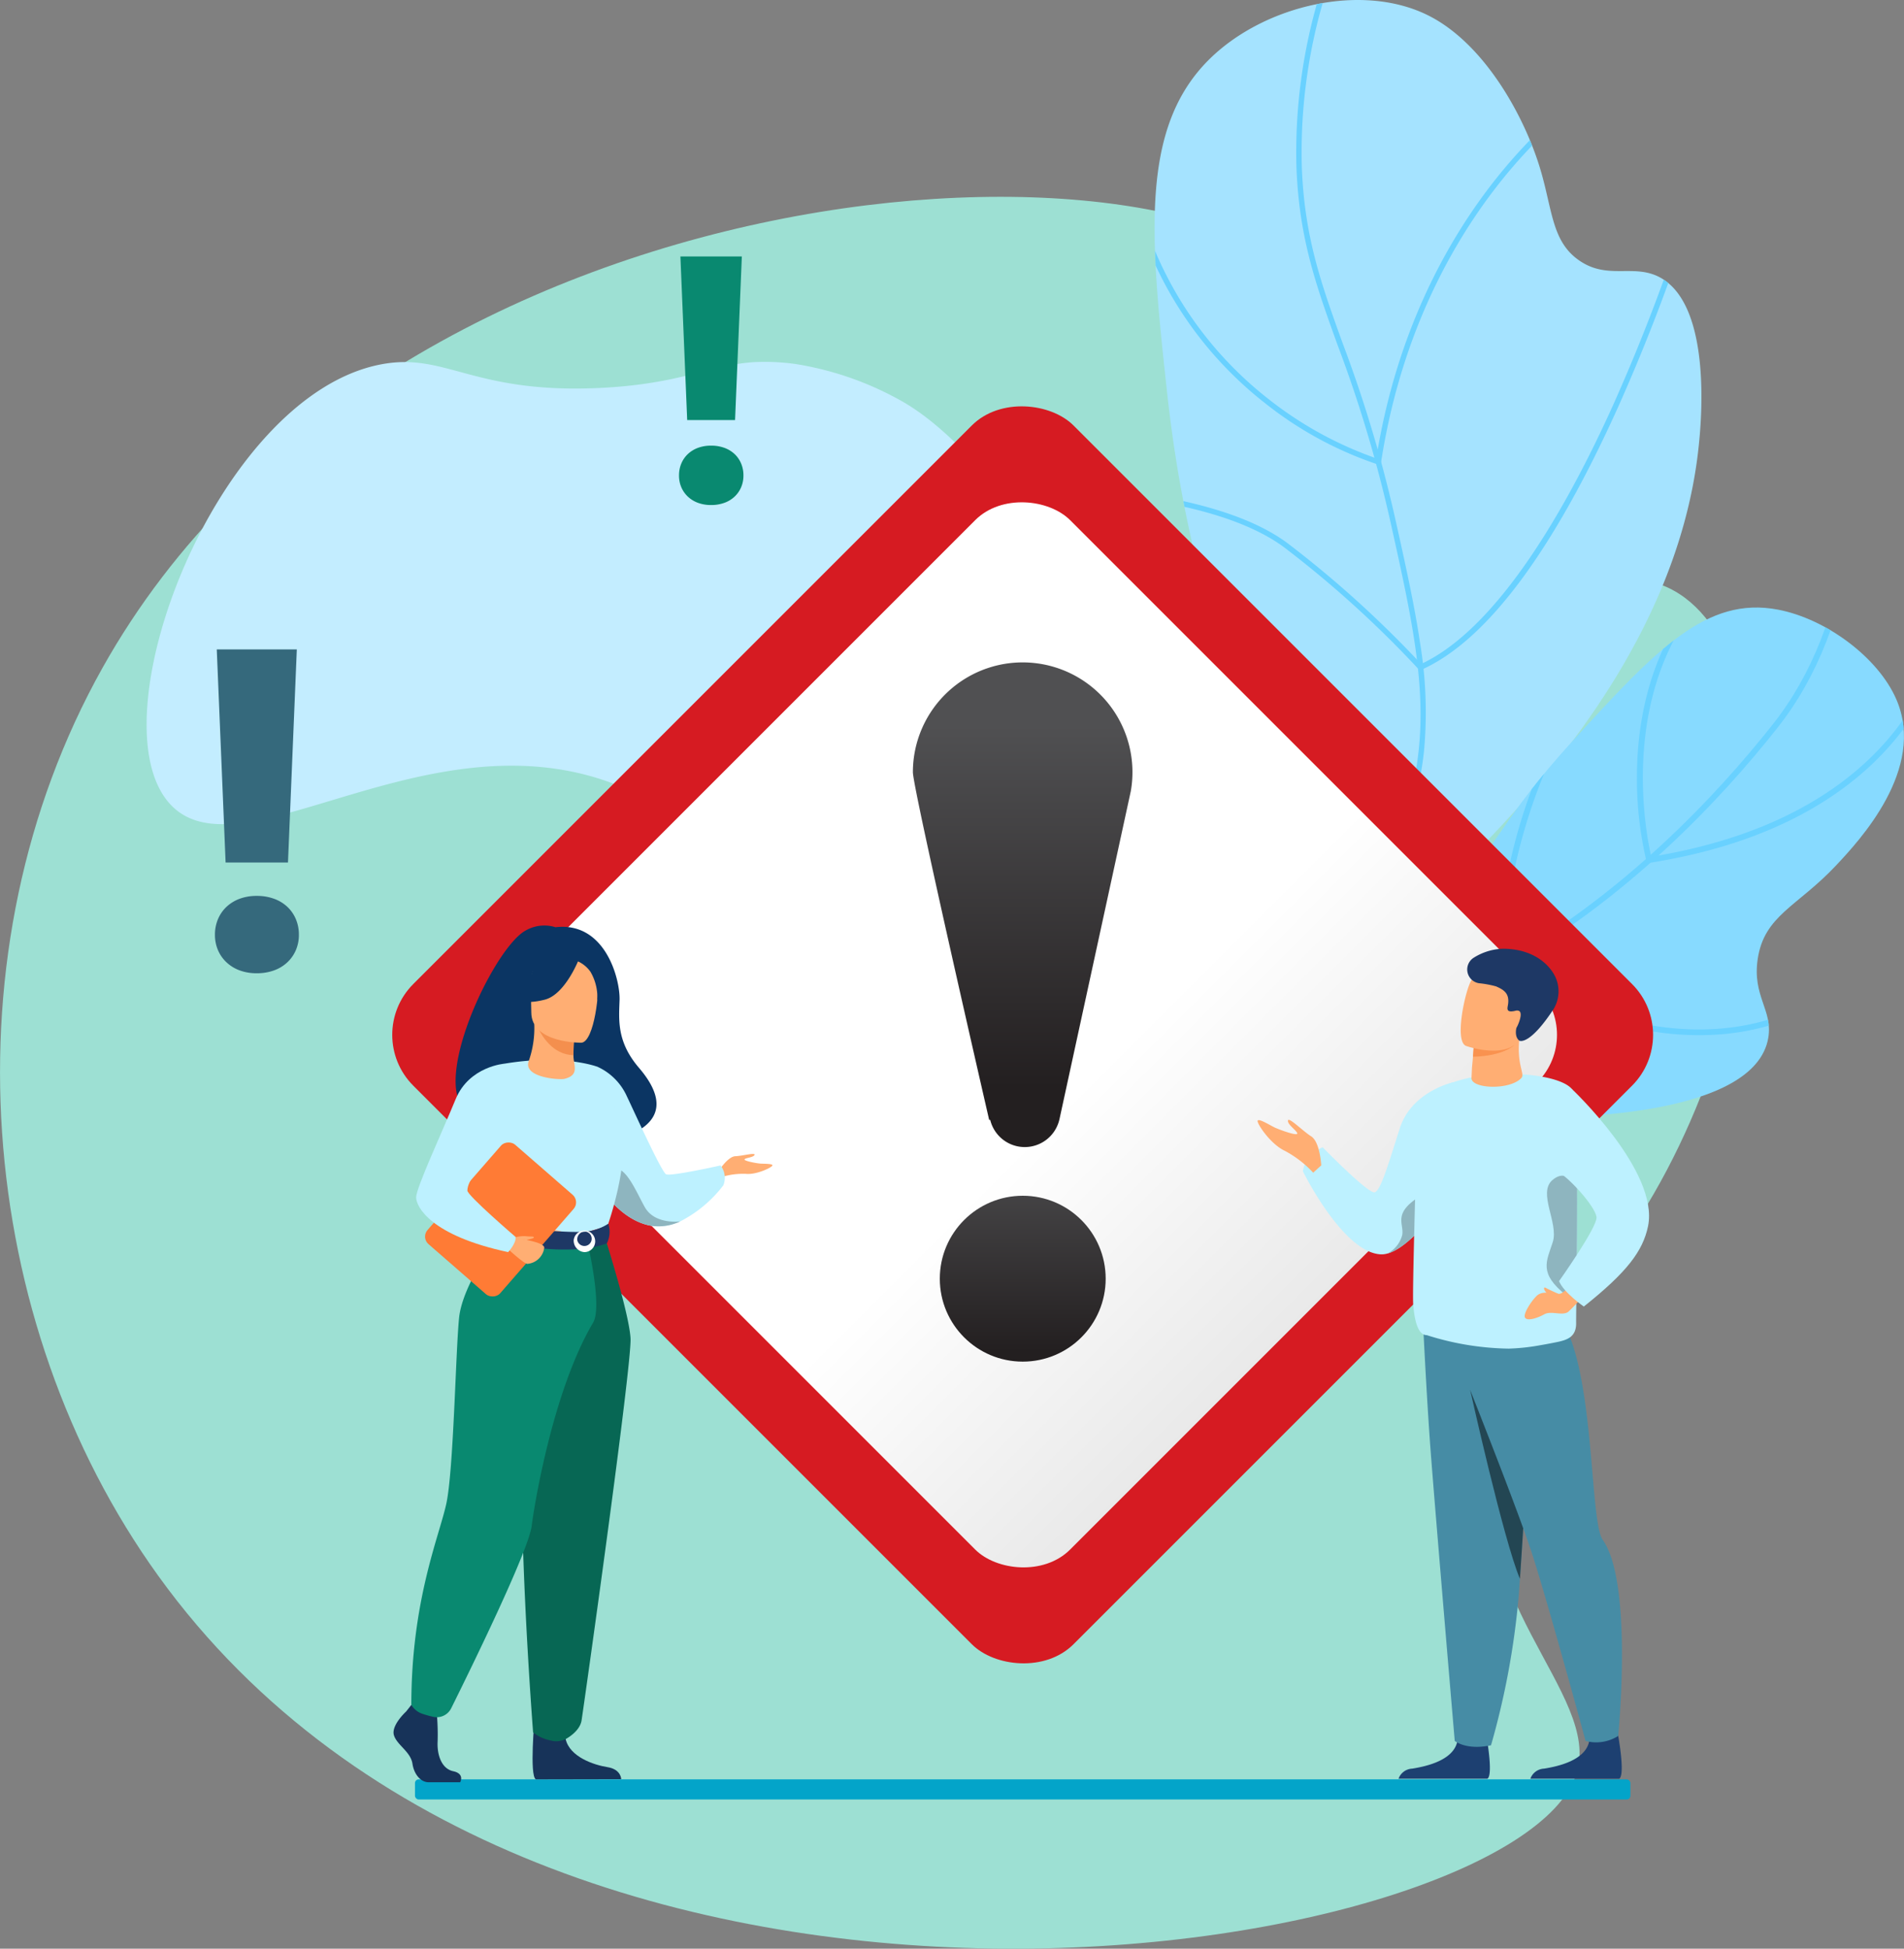 <svg xmlns="http://www.w3.org/2000/svg" xmlns:xlink="http://www.w3.org/1999/xlink" width="297.719" height="304.695" viewBox="0 0 297.719 304.695">
  <rect x="0" y="0" width="297.719" height="304.695" fill="#808080" stroke="none"/>
  <defs>
    <clipPath id="clip-path">
      <path id="Trazado_101182" data-name="Trazado 101182" d="M517.916,740.145c7-8.628,15.915-22.3,18.345-40.254,3.186-23.539-7.588-33.743-11.795-72.284-2.66-24.369-4.27-41.4,6.733-52.135,8.622-8.409,23.959-11.942,34.282-6.649,8.584,4.4,14.707,15.42,17.225,23.537,2.052,6.616,1.818,11.656,6.208,14.689,4.486,3.1,8.509.448,12.607,2.638,8.311,4.442,6.409,23.174,6.1,26.2-3.42,33.677-30.456,59.767-42.386,71.006A205.039,205.039,0,0,1,517.916,740.145Z" fill="none"/>
    </clipPath>
    <clipPath id="clip-path-2">
      <path id="Trazado_101187" data-name="Trazado 101187" d="M535.172,730.112c12.5,5.653,29.229,11.071,47.612,10.946,4.691-.032,33.673-.229,35.7-12.486.716-4.318-2.517-6.486-1.661-12.275,1.015-6.861,6.2-8.208,12.24-14.638,3.6-3.836,14.144-15.064,9.451-25.958-2.8-6.51-10.923-12.606-18.52-14.056-11.142-2.127-18.977,6.158-31.991,20.406-11.538,12.63-11.882,16.835-20.349,25.784C561.375,714.478,551.314,723,535.172,730.112Z" fill="none"/>
    </clipPath>
    <linearGradient id="linear-gradient" x1="0.5" y1="1.055" x2="0.5" y2="-0.038" gradientUnits="objectBoundingBox">
      <stop offset="0" stop-color="#e6e6e6"/>
      <stop offset="0.42" stop-color="#fff"/>
    </linearGradient>
    <linearGradient id="linear-gradient-2" x1="0.5" y1="0.937" x2="0.5" y2="-0.506" gradientUnits="objectBoundingBox">
      <stop offset="0" stop-color="#231f20"/>
      <stop offset="0.903" stop-color="#505052"/>
    </linearGradient>
    <linearGradient id="linear-gradient-3" x1="0.5" y1="0.877" x2="0.5" y2="0.05" xlink:href="#linear-gradient-2"/>
  </defs>
  <g id="Grupo_56129" data-name="Grupo 56129" transform="translate(-341.982 -566.323)">
    <g id="Grupo_56118" data-name="Grupo 56118">
      <path id="Trazado_101176" data-name="Trazado 101176" d="M549.674,613.016c9.378,13.128-1.229,34.684,12.584,44.487,13.446,9.542,29.672-6.5,42.335,1.7,18.786,12.167,15.975,68.778-10.931,104.215-8.092,10.658-14.9,14.843-17.812,26.83-6.248,25.74,16.821,40.77,12.6,53.512-9.515,28.691-160.223,54.268-221.7-31.011-28.712-39.829-33.554-97.727-8.742-142C402.841,590.746,528.632,583.558,549.674,613.016Z" fill="#9de0d3"/>
      <g id="Grupo_56112" data-name="Grupo 56112">
        <path id="Trazado_101177" data-name="Trazado 101177" d="M517.916,740.145c7-8.628,15.915-22.3,18.345-40.254,3.186-23.539-7.588-33.743-11.795-72.284-2.66-24.369-4.27-41.4,6.733-52.135,8.622-8.409,23.959-11.942,34.282-6.649,8.584,4.4,14.707,15.42,17.225,23.537,2.052,6.616,1.818,11.656,6.208,14.689,4.486,3.1,8.509.448,12.607,2.638,8.311,4.442,6.409,23.174,6.1,26.2-3.42,33.677-30.456,59.767-42.386,71.006A205.039,205.039,0,0,1,517.916,740.145Z" fill="#a5e3ff"/>
        <g id="Grupo_56111" data-name="Grupo 56111">
          <g id="Grupo_56110" data-name="Grupo 56110" clip-path="url(#clip-path)">
            <g id="Grupo_56109" data-name="Grupo 56109">
              <g id="Grupo_56108" data-name="Grupo 56108">
                <path id="Trazado_101178" data-name="Trazado 101178" d="M509.607,747.494l-.4-.738c13.206-7.2,24.328-15.143,33.056-23.621,12.864-12.495,20.117-25.8,21.557-39.55,1.128-10.77-1.253-21.451-4.549-36.234a204.513,204.513,0,0,0-8.146-27.1c-3.381-9.382-6.053-16.792-6.431-28.026a85.069,85.069,0,0,1,6.478-34.718l.78.314a84.236,84.236,0,0,0-6.418,34.376c.374,11.1,3.025,18.457,6.382,27.769a205.189,205.189,0,0,1,8.175,27.205c1.636,7.337,3.049,13.673,3.927,19.607a66.517,66.517,0,0,1,.638,16.9c-1.461,13.949-8.8,27.429-21.807,40.065C534.065,732.269,522.881,740.262,509.607,747.494Z" fill="#69d1ff"/>
                <path id="Trazado_101179" data-name="Trazado 101179" d="M557.86,639.065l-.457-.129a57.6,57.6,0,0,1-17.6-9.565c-8.374-6.553-19.027-18.533-22.219-38.388l.83-.133c3.146,19.57,13.635,31.378,21.879,37.837a58.184,58.184,0,0,0,16.889,9.3c3.588-22.473,13.331-37.594,20.9-46.341,8.27-9.556,15.822-13.792,15.9-13.834l.407.736c-.075.041-7.521,4.223-15.7,13.678-7.542,8.723-17.264,23.849-20.755,46.372Z" fill="#69d1ff"/>
                <path id="Trazado_101180" data-name="Trazado 101180" d="M563.984,671.162l-.205-.227a166.317,166.317,0,0,0-20.986-19.018c-11.4-8.489-35.426-8.7-35.667-8.7l0-.841c.244,0,24.546.216,36.166,8.87a167.292,167.292,0,0,1,20.9,18.9c12.283-5.718,23.083-25.112,30-40.436a291.741,291.741,0,0,0,12.3-32.592l.806.239a292.684,292.684,0,0,1-12.336,32.69c-10.225,22.654-20.555,36.446-30.7,40.992Z" fill="#69d1ff"/>
                <path id="Trazado_101181" data-name="Trazado 101181" d="M546.116,720.337l.316-.775a28.658,28.658,0,0,0,1.232-19.235,37.386,37.386,0,0,0-8.631-14.6A64.372,64.372,0,0,0,522.822,673.2l.379-.75a65.236,65.236,0,0,1,16.437,12.7c9.614,10.505,12.33,22.224,7.883,33.941a151.779,151.779,0,0,0,25.593-10.348c13.54-6.9,32.547-19.086,46.21-37.942l26.554-36.646.681.493-26.554,36.646c-13.766,19-32.9,31.264-46.529,38.208a147.437,147.437,0,0,1-26.549,10.627Z" fill="#69d1ff"/>
              </g>
            </g>
          </g>
        </g>
      </g>
      <g id="Grupo_56117" data-name="Grupo 56117">
        <path id="Trazado_101183" data-name="Trazado 101183" d="M535.172,730.112c12.5,5.653,29.229,11.071,47.612,10.946,4.691-.032,33.673-.229,35.7-12.486.716-4.318-2.517-6.486-1.661-12.275,1.015-6.861,6.2-8.208,12.24-14.638,3.6-3.836,14.144-15.064,9.451-25.958-2.8-6.51-10.923-12.606-18.52-14.056-11.142-2.127-18.977,6.158-31.991,20.406-11.538,12.63-11.882,16.835-20.349,25.784C561.375,714.478,551.314,723,535.172,730.112Z" fill="#87daff"/>
        <g id="Grupo_56116" data-name="Grupo 56116">
          <g id="Grupo_56115" data-name="Grupo 56115" clip-path="url(#clip-path-2)">
            <g id="Grupo_56114" data-name="Grupo 56114">
              <g id="Grupo_56113" data-name="Grupo 56113">
                <path id="Trazado_101184" data-name="Trazado 101184" d="M517.138,728.461c-13.3-2.808-25.894-8.951-37.473-18.28l.566-.7c12.081,9.733,25.275,15.965,39.213,18.518,18.567,3.4,37.578-.184,56.505-10.66,19.724-10.917,34.415-26.579,43.265-37.795,6.115-7.748,9.983-17.62,11.5-29.342l.9.116c-1.535,11.886-5.466,21.907-11.683,29.785-8.9,11.281-23.682,27.036-43.537,38.026-19.114,10.579-38.327,14.2-57.1,10.758Q518.207,728.688,517.138,728.461Z" fill="#69d1ff"/>
                <path id="Trazado_101185" data-name="Trazado 101185" d="M599.51,701.3l-.1-.392a56.535,56.535,0,0,1-1.463-14.008c.121-7.377,1.764-18.041,8.909-26.952l.7.564c-12.412,15.482-8.106,36.628-7.375,39.768,34.045-5.505,42.506-25.266,44.292-31.211a3.075,3.075,0,0,1,.1-.317l.821.374-.41-.187.416.175c-.013.035-.034.107-.066.214-1.832,6.1-10.521,26.415-45.426,31.909Z" fill="#69d1ff"/>
                <path id="Trazado_101186" data-name="Trazado 101186" d="M597.955,727.131a66.344,66.344,0,0,1-21.7-9.2l-.2-.129-.005-.242a87.177,87.177,0,0,1,10.544-39.047l10.95-20.384.8.428-10.95,20.383A86.924,86.924,0,0,0,576.946,717.3c8.387,5.269,21.169,11.182,34.819,9.783,8.2-.84,12.852-3.956,12.9-3.987l.508.745c-.2.134-4.894,3.277-13.315,4.14A45,45,0,0,1,597.955,727.131Z" fill="#69d1ff"/>
              </g>
            </g>
          </g>
        </g>
      </g>
      <path id="Trazado_101188" data-name="Trazado 101188" d="M483.26,629.2a49.658,49.658,0,0,0-16.832-5.953,34.467,34.467,0,0,0-6.549-.3c-7.02.452-11.429,3.445-24.189,4.04-19.863.927-24-5.632-34.147-3.688-25.84,4.948-45.286,56.332-32.711,69.015,11.7,11.8,43.519-17.607,74.216-1.11,7.718,4.147,16.585,11.853,22.191,8.524,3.9-2.315,2.62-7.828,7.955-19.322,3.541-7.627,5.895-12.7,9.731-13.286,7.33-1.125,17.266,14.547,20.649,29.021.592,2.533.682,3.738,1.688,19.815.6,9.618.285,27.793,2.286,28.028,1.508.177,4.209-9.768,5.782-18.5,2.484-13.789,6.551-36.363-3.578-61.647C502.724,646.29,491.483,633.991,483.26,629.2Z" fill="#c3edff"/>
    </g>
    <g id="Grupo_56120" data-name="Grupo 56120">
      <g id="Grupo_56119" data-name="Grupo 56119">
        <path id="Trazado_101189" data-name="Trazado 101189" d="M448.155,640.662a4.74,4.74,0,0,1,.359-1.857,4.339,4.339,0,0,1,1.014-1.477,4.646,4.646,0,0,1,1.575-.974,5.8,5.8,0,0,1,2.074-.35,5.938,5.938,0,0,1,2.09.35,4.627,4.627,0,0,1,1.59.974,4.339,4.339,0,0,1,1.014,1.477,4.74,4.74,0,0,1,.359,1.857,4.626,4.626,0,0,1-.359,1.841,4.367,4.367,0,0,1-1.014,1.462,4.613,4.613,0,0,1-1.59.974,5.939,5.939,0,0,1-2.09.35,5.8,5.8,0,0,1-2.074-.35,4.631,4.631,0,0,1-1.575-.974,4.367,4.367,0,0,1-1.014-1.462A4.625,4.625,0,0,1,448.155,640.662ZM456.92,632h-7.486l-1.06-25.578h9.606Z" fill="#098970"/>
      </g>
    </g>
    <rect id="Rectángulo_5385" data-name="Rectángulo 5385" width="190.043" height="3.147" rx="0.575" transform="translate(406.87 844.543)" fill="#03a4c9"/>
    <g id="Grupo_56122" data-name="Grupo 56122">
      <g id="Grupo_56121" data-name="Grupo 56121">
        <path id="Trazado_101190" data-name="Trazado 101190" d="M375.593,712.475a6.17,6.17,0,0,1,.467-2.42,5.651,5.651,0,0,1,1.321-1.924,6.074,6.074,0,0,1,2.052-1.269,7.554,7.554,0,0,1,2.7-.456,7.723,7.723,0,0,1,2.723.456,6.035,6.035,0,0,1,2.073,1.269,5.649,5.649,0,0,1,1.32,1.924,6.171,6.171,0,0,1,.468,2.42,6.022,6.022,0,0,1-.468,2.4,5.677,5.677,0,0,1-1.32,1.9,6.005,6.005,0,0,1-2.073,1.27,7.745,7.745,0,0,1-2.723.456,7.575,7.575,0,0,1-2.7-.456,6.044,6.044,0,0,1-2.052-1.27,5.679,5.679,0,0,1-1.321-1.9A6.021,6.021,0,0,1,375.593,712.475Zm11.419-11.288h-9.753l-1.382-33.325h12.517Z" fill="#35697c"/>
      </g>
    </g>
    <g id="Grupo_56125" data-name="Grupo 56125">
      <g id="Grupo_56123" data-name="Grupo 56123">
        <rect id="Rectángulo_5386" data-name="Rectángulo 5386" width="145.994" height="145.994" rx="11.245" transform="translate(398.658 728.132) rotate(-45)" fill="#d61b22"/>
        <rect id="Rectángulo_5387" data-name="Rectángulo 5387" width="124.308" height="124.308" rx="10.497" transform="translate(413.992 728.132) rotate(-45)" fill="url(#linear-gradient)"/>
      </g>
      <g id="Grupo_56124" data-name="Grupo 56124">
        <circle id="Elipse_4032" data-name="Elipse 4032" cx="12.968" cy="12.968" r="12.968" transform="translate(488.935 753.291)" fill="url(#linear-gradient-2)"/>
        <path id="Trazado_101191" data-name="Trazado 101191" d="M518.8,690.027h0a17.166,17.166,0,1,0-34.074-2.965c0,2.571,11.927,54.368,11.927,54.368h.164a5.556,5.556,0,0,0,10.8,0h.006l.029-.134c.008-.036.016-.072.023-.108Z" fill="url(#linear-gradient-3)"/>
      </g>
    </g>
    <path id="Trazado_101192" data-name="Trazado 101192" d="M419.826,740.587c-.5-.956,10.816-4.4,11,5.038,0,0,21.191-.521,11.072-12.333-3.5-4.089-3.142-7.47-3.037-10.617s-2.182-12.295-10.026-11.373a5.838,5.838,0,0,0-4.617.494C418.384,714.82,405.325,744.067,419.826,740.587Z" fill="#0b3563"/>
    <path id="Trazado_101193" data-name="Trazado 101193" d="M454.47,749.249s1.38-2.1,2.491-2.141,3.171-.617,3.006-.206-1.441.453-1.564.7,1.894.618,2.47.659,1.935,0,1.894.288-2.449,1.483-4.148,1.318a11.516,11.516,0,0,0-3.8.494Z" fill="#ffae73"/>
    <path id="Trazado_101194" data-name="Trazado 101194" d="M434.522,749.929a20.654,20.654,0,0,0,2.109,3.19c1.64,2.053,4.167,4.425,7.34,4.893a7.882,7.882,0,0,0,4.36-.708h.005a19.888,19.888,0,0,0,6.752-5.645,3.169,3.169,0,0,0-.432-3.109s-7.782,1.75-8.523,1.38-5.3-10.48-6.119-12.163a9.225,9.225,0,0,0-4.513-4.6Z" fill="#bdf1ff"/>
    <path id="Trazado_101195" data-name="Trazado 101195" d="M436.631,753.119c1.64,2.053,4.167,4.425,7.34,4.893a7.882,7.882,0,0,0,4.36-.708c-.15.02-4,.495-5.533-2.249-1.565-2.8-3.258-7.247-5.582-5.765C436.213,749.93,436.257,751.52,436.631,753.119Z" fill="#8eb5bf"/>
    <path id="Trazado_101196" data-name="Trazado 101196" d="M405.489,833.93s-2.375,2.167-1.911,3.707,2.606,2.566,2.895,4.448,1.448,2.908,2.491,2.908h4.97s.767-1.324-1.086-1.723-2.552-2.611-2.436-4.664a36.124,36.124,0,0,0-.174-4.79L406.3,832.9Z" fill="#173359"/>
    <path id="Trazado_101197" data-name="Trazado 101197" d="M425.587,834.85s-.854,9.18.188,9.693l13.342-.027s0-1.54-2.143-1.882-5.908-1.6-6.545-4.391S425.587,834.85,425.587,834.85Z" fill="#173359"/>
    <path id="Trazado_101198" data-name="Trazado 101198" d="M415.324,743.737a53.073,53.073,0,0,0,0,6.166c.132,2.23,2.388,5.216,2.707,5.955.8,1.852,1.709,2.154,1.709,2.154l7.005,1.717,2.463.6,7.767-2.32s3.538-9.874,2.117-15.433a42.748,42.748,0,0,0-3.591-9.418s-5.265-2.079-14.59-.527Z" fill="#bdf1ff"/>
    <path id="Trazado_101199" data-name="Trazado 101199" d="M417.374,750.813a21.91,21.91,0,0,0,.657,5.045c.8,1.852,1.709,2.154,1.709,2.154l7.005,1.717,3.042-.9s-10.156-1.539-9.031-10.276Z" fill="#f8caa4"/>
    <path id="Trazado_101200" data-name="Trazado 101200" d="M436.481,759.511s3.846,11.972,4.093,16.048-7.352,57.907-7.658,59.785c-.288,1.77-2.487,2.9-2.487,2.9a3.329,3.329,0,0,1-2.454.189,6.067,6.067,0,0,1-2.635-1.242s-2.994-38.392-1.141-52.106a217.053,217.053,0,0,0,1.874-25.573Z" fill="#076754"/>
    <path id="Trazado_101201" data-name="Trazado 101201" d="M420.184,759.154s-5.867,7.872-6.414,13.194-.858,24.014-2.023,29.2S406.3,816.722,406.3,832.9a3.227,3.227,0,0,0,1.819,1.422,14.937,14.937,0,0,0,1.6.442,2.515,2.515,0,0,0,2.813-1.335c2.894-5.828,12.115-24.625,12.588-28.527.334-2.762,3.246-21.037,9.6-31.761,1.525-2.574-.935-12.812-.935-12.812Z" fill="#098970"/>
    <path id="Trazado_101202" data-name="Trazado 101202" d="M437.1,757.662a8.06,8.06,0,0,1-4.611,1.284c-3.664.073-12.744-.934-12.744-.934a7.522,7.522,0,0,0-.387,2.317s11.089,2.8,17.514.408A4.058,4.058,0,0,0,437.1,757.662Z" fill="#1e3865"/>
    <g id="Grupo_56126" data-name="Grupo 56126">
      <path id="Trazado_101203" data-name="Trazado 101203" d="M431.691,760.211a1.685,1.685,0,1,1,1.672,1.892A1.794,1.794,0,0,1,431.691,760.211Zm.554,0a1.136,1.136,0,1,0,1.118-1.338A1.244,1.244,0,0,0,432.245,760.211Z" fill="#fff"/>
    </g>
    <rect id="Rectángulo_5388" data-name="Rectángulo 5388" width="20.62" height="15.064" rx="1.562" transform="translate(407.803 759.828) rotate(-48.952)" fill="#ff7b35"/>
    <path id="Trazado_101204" data-name="Trazado 101204" d="M422.3,759.865c.127.033,4.783.581,4.783,1.542a2.892,2.892,0,0,1-2.65,2.532c-.521-.028-2.923-2.236-2.923-2.236Z" fill="#ffae73"/>
    <path id="Trazado_101205" data-name="Trazado 101205" d="M424.693,732.125a15.479,15.479,0,0,0,.83-5.662l.352.069,5.913,1.171s-.135,1.861-.138,3.614v.043c-.007,1.523,1.029,3.051-1.413,3.655C429.481,735.2,423.581,734.823,424.693,732.125Z" fill="#ffae73"/>
    <path id="Trazado_101206" data-name="Trazado 101206" d="M431.788,727.7s-.135,1.861-.138,3.614c-3.309-.093-5.059-3.112-5.775-4.785Z" fill="#f48f4e"/>
    <path id="Trazado_101207" data-name="Trazado 101207" d="M432.893,729.363s-7.829.129-7.834-4.748-1.02-8.144,3.979-8.433,5.971,1.571,6.369,3.2S434.929,729.2,432.893,729.363Z" fill="#ffae73"/>
    <path id="Trazado_101208" data-name="Trazado 101208" d="M432.6,716.063s-2.143,5.721-5.433,6.567-4.717-.036-4.717-.036a9.31,9.31,0,0,0,3.047-5.5S430.986,713.339,432.6,716.063Z" fill="#0b3563"/>
    <path id="Trazado_101209" data-name="Trazado 101209" d="M432.072,716.527a4.853,4.853,0,0,1,2.244,1.754,7.875,7.875,0,0,1,1.058,4.477s1.615-3.889-.2-6.089C433.25,714.336,432.072,716.527,432.072,716.527Z" fill="#0b3563"/>
    <path id="Trazado_101210" data-name="Trazado 101210" d="M422.3,759.865a5.319,5.319,0,0,1,1.861-.255c.745.105,1.3-.014,1.3.194s-.963.307-1.167.407A10.166,10.166,0,0,1,422.3,759.865Z" fill="#ffae73"/>
    <path id="Trazado_101211" data-name="Trazado 101211" d="M420.911,732.634s-5.558.39-7.688,5.569-6.172,13.873-6.172,15.336,2.258,5.972,14.383,8.564c0,0,1.254-1.319,1.178-2.362,0,0-7.569-6.5-7.548-7.262.038-1.437,1.241-3.334,7.886-9.982C424.757,740.69,420.911,732.634,420.911,732.634Z" fill="#bdf1ff"/>
    <g id="Grupo_56128" data-name="Grupo 56128">
      <path id="Trazado_101212" data-name="Trazado 101212" d="M560.663,844.446h13.9c1-.675-.268-7.279-.268-7.279s-3.794-1.439-4.449,1.488-4.833,3.856-7.042,4.212A2.379,2.379,0,0,0,560.663,844.446Z" fill="#1d4071"/>
      <g id="Grupo_56127" data-name="Grupo 56127">
        <path id="Trazado_101213" data-name="Trazado 101213" d="M570.8,748.968a50.445,50.445,0,0,1-5.511,8.218h0c-2.092,2.5-4.234,4.4-6.041,5.039l-.014.005c-.094.032-.187.063-.28.088a.024.024,0,0,1-.014,0v0a3.3,3.3,0,0,1-1.05.135c-5.931-.267-12.182-12.989-12.182-12.989a4.519,4.519,0,0,1,1.316-2.574,5.325,5.325,0,0,1,1.781-1.172s6.387,6.559,7.948,7.032c.982.3,2.272-4.285,4.121-10.038s8.346-7.171,8.346-7.171S575.8,739.708,570.8,748.968Z" fill="#bdf1ff"/>
        <path id="Trazado_101214" data-name="Trazado 101214" d="M565.293,757.186h0c-2.092,2.5-4.234,4.4-6.041,5.039l-.014.005-.28.088-.015.005v0a4.591,4.591,0,0,0,2.3-2.908c.31-1.9-1.7-3.459,3.355-6.4C567.55,751.3,565.293,757.186,565.293,757.186Z" fill="#8eb5bf"/>
        <path id="Trazado_101215" data-name="Trazado 101215" d="M581.86,776s-.438,8.109-.986,17.506c-.4,6.737-.844,14.138-1.229,19.68-.052.735-.1,1.438-.151,2.1q-.021.309-.045.615a123.512,123.512,0,0,1-4.323,23.314c-3.908.824-5.674-.683-5.674-.683s-2.693-31.559-3.69-44.288c-.734-9.37-1.359-23.012-1.359-23.012Z" fill="#468ca5"/>
        <path id="Trazado_101216" data-name="Trazado 101216" d="M580.874,793.506c-.4,6.737-.844,14.138-1.229,19.68-2.556-6.027-7.775-29.518-7.775-29.518Z" fill="#234653"/>
        <path id="Trazado_101217" data-name="Trazado 101217" d="M581.279,844.446h13.9c1-.675-.268-7.279-.268-7.279s-3.794-1.439-4.449,1.488-4.833,3.856-7.042,4.212A2.379,2.379,0,0,0,581.279,844.446Z" fill="#1d4071"/>
        <path id="Trazado_101218" data-name="Trazado 101218" d="M568.179,774.387s9.926,24.71,13.1,34.076c2.26,6.672,8.635,30.077,8.635,30.077a6.409,6.409,0,0,0,5.1-.787s2.372-23.913-2.419-30.655c-2.542-3.577-.632-37.186-10.937-37.474S568.179,774.387,568.179,774.387Z" fill="#468ca5"/>
        <path id="Trazado_101219" data-name="Trazado 101219" d="M588.505,766.44c-.042,3.513-.081,6.093-.071,6.745.028,2.126-1.332,2.606-2.733,2.93,0,0-1.295.278-2.929.556a32.353,32.353,0,0,1-4.891.523,44.124,44.124,0,0,1-12.8-2.108c-1.312,0-1.91-2.028-2.125-4.86-.145-1.917.446-21.035.521-25.809a12.455,12.455,0,0,1,2.455-7.05c4.867-4.3,19.23-3.762,21.814-.793.64.734.825,7.812.847,15.565C588.6,757.13,588.553,762.4,588.505,766.44Z" fill="#bdf1ff"/>
        <path id="Trazado_101220" data-name="Trazado 101220" d="M579.881,734.871c-1.833,1.986-7.991,1.692-7.809-.042.025-.214.065-1.484.085-1.68.016-.158.031-.313.044-.459q.063-.641.1-1.132c.082-.95.108-1.466.108-1.466h.006c.177-.05,4.136-1.174,6.106-1.64a3.183,3.183,0,0,1,1.092-.181C579.013,732.7,580.482,734.219,579.881,734.871Z" fill="#ffae73"/>
        <path id="Trazado_101221" data-name="Trazado 101221" d="M578.734,729.757s-1.654,1.681-6.429,1.8c.082-.95.108-1.466.108-1.466h.006c.177-.05,4.136-1.174,6.106-1.64C578.872,728.595,578.412,729.519,578.734,729.757Z" fill="#f9924f"/>
        <path id="Trazado_101222" data-name="Trazado 101222" d="M571.2,729.857a14.936,14.936,0,0,0,2.751.641c2.254.3,5.219.125,6.15-2.6,1.568-4.591,3.572-7.343-1.044-9.218-2.471-1-4.052-1.057-5.125-.673a3.7,3.7,0,0,0-1.9,1.644C571.139,721.053,569.335,729.053,571.2,729.857Z" fill="#ffae73"/>
        <path id="Trazado_101223" data-name="Trazado 101223" d="M572.382,716.095a2.177,2.177,0,0,0,.833,3.962,15.959,15.959,0,0,1,2.706.5c1.147.51,2.134,1.051,1.863,2.831-.092.606-.388,1.344,1.171.978a.76.76,0,0,1,.567.033c.646.384-.18,2.244-.429,2.646,0,0-.359,1.332.437,1.981.1.077,1.66.761,5.428-5.006a5.354,5.354,0,0,0,.243-4.908c-.913-1.964-3.462-4.447-8.262-4.447A9.154,9.154,0,0,0,572.382,716.095Z" fill="#1e3865"/>
        <path id="Trazado_101224" data-name="Trazado 101224" d="M588.505,766.44c-.7,3.259-.523,3.293-1.6,2.438-4.384-3.484-3.1-5.309-2.128-8.329s-2.445-7.742,0-9.755c2.391-1.968,3.753,1.2,3.812,1.345C588.6,757.13,588.553,762.4,588.505,766.44Z" fill="#8eb5bf"/>
        <path id="Trazado_101225" data-name="Trazado 101225" d="M588.4,766.021s-1.652,2.7-2.735,2.606-2.545-.5-3.389.306-2.205,2.883-1.824,3.436,1.908.063,3.006-.543,2.828.3,3.75-.389a32.285,32.285,0,0,0,3.128-3.421Z" fill="#ffae73"/>
        <path id="Trazado_101226" data-name="Trazado 101226" d="M587.743,736.574s13.714,12.9,11.933,21.487c-.812,3.911-3.33,7.211-10.04,12.553,0,0-3.174-2.193-3.871-3.974,0,0,6.091-8.579,5.855-10.039-.288-1.788-4.446-6.272-5.937-6.969S584.328,738.071,587.743,736.574Z" fill="#bdf1ff"/>
        <path id="Trazado_101227" data-name="Trazado 101227" d="M585.662,768.627s-1.445-.632-1.91-.9-.361.168-.219.387a1.6,1.6,0,0,0,1.1.761A1.81,1.81,0,0,0,585.662,768.627Z" fill="#ffae73"/>
        <path id="Trazado_101228" data-name="Trazado 101228" d="M548.579,748.542s-.194-3.663-1.566-4.533-3.544-3.111-3.639-2.47,1.484,1.631,1.458,2.033-2.843-.614-3.6-.986-2.441-1.423-2.6-1.03,2,3.671,4.261,4.713a16.816,16.816,0,0,1,4.427,3.417Z" fill="#ffae73"/>
      </g>
    </g>
  </g>
</svg>
